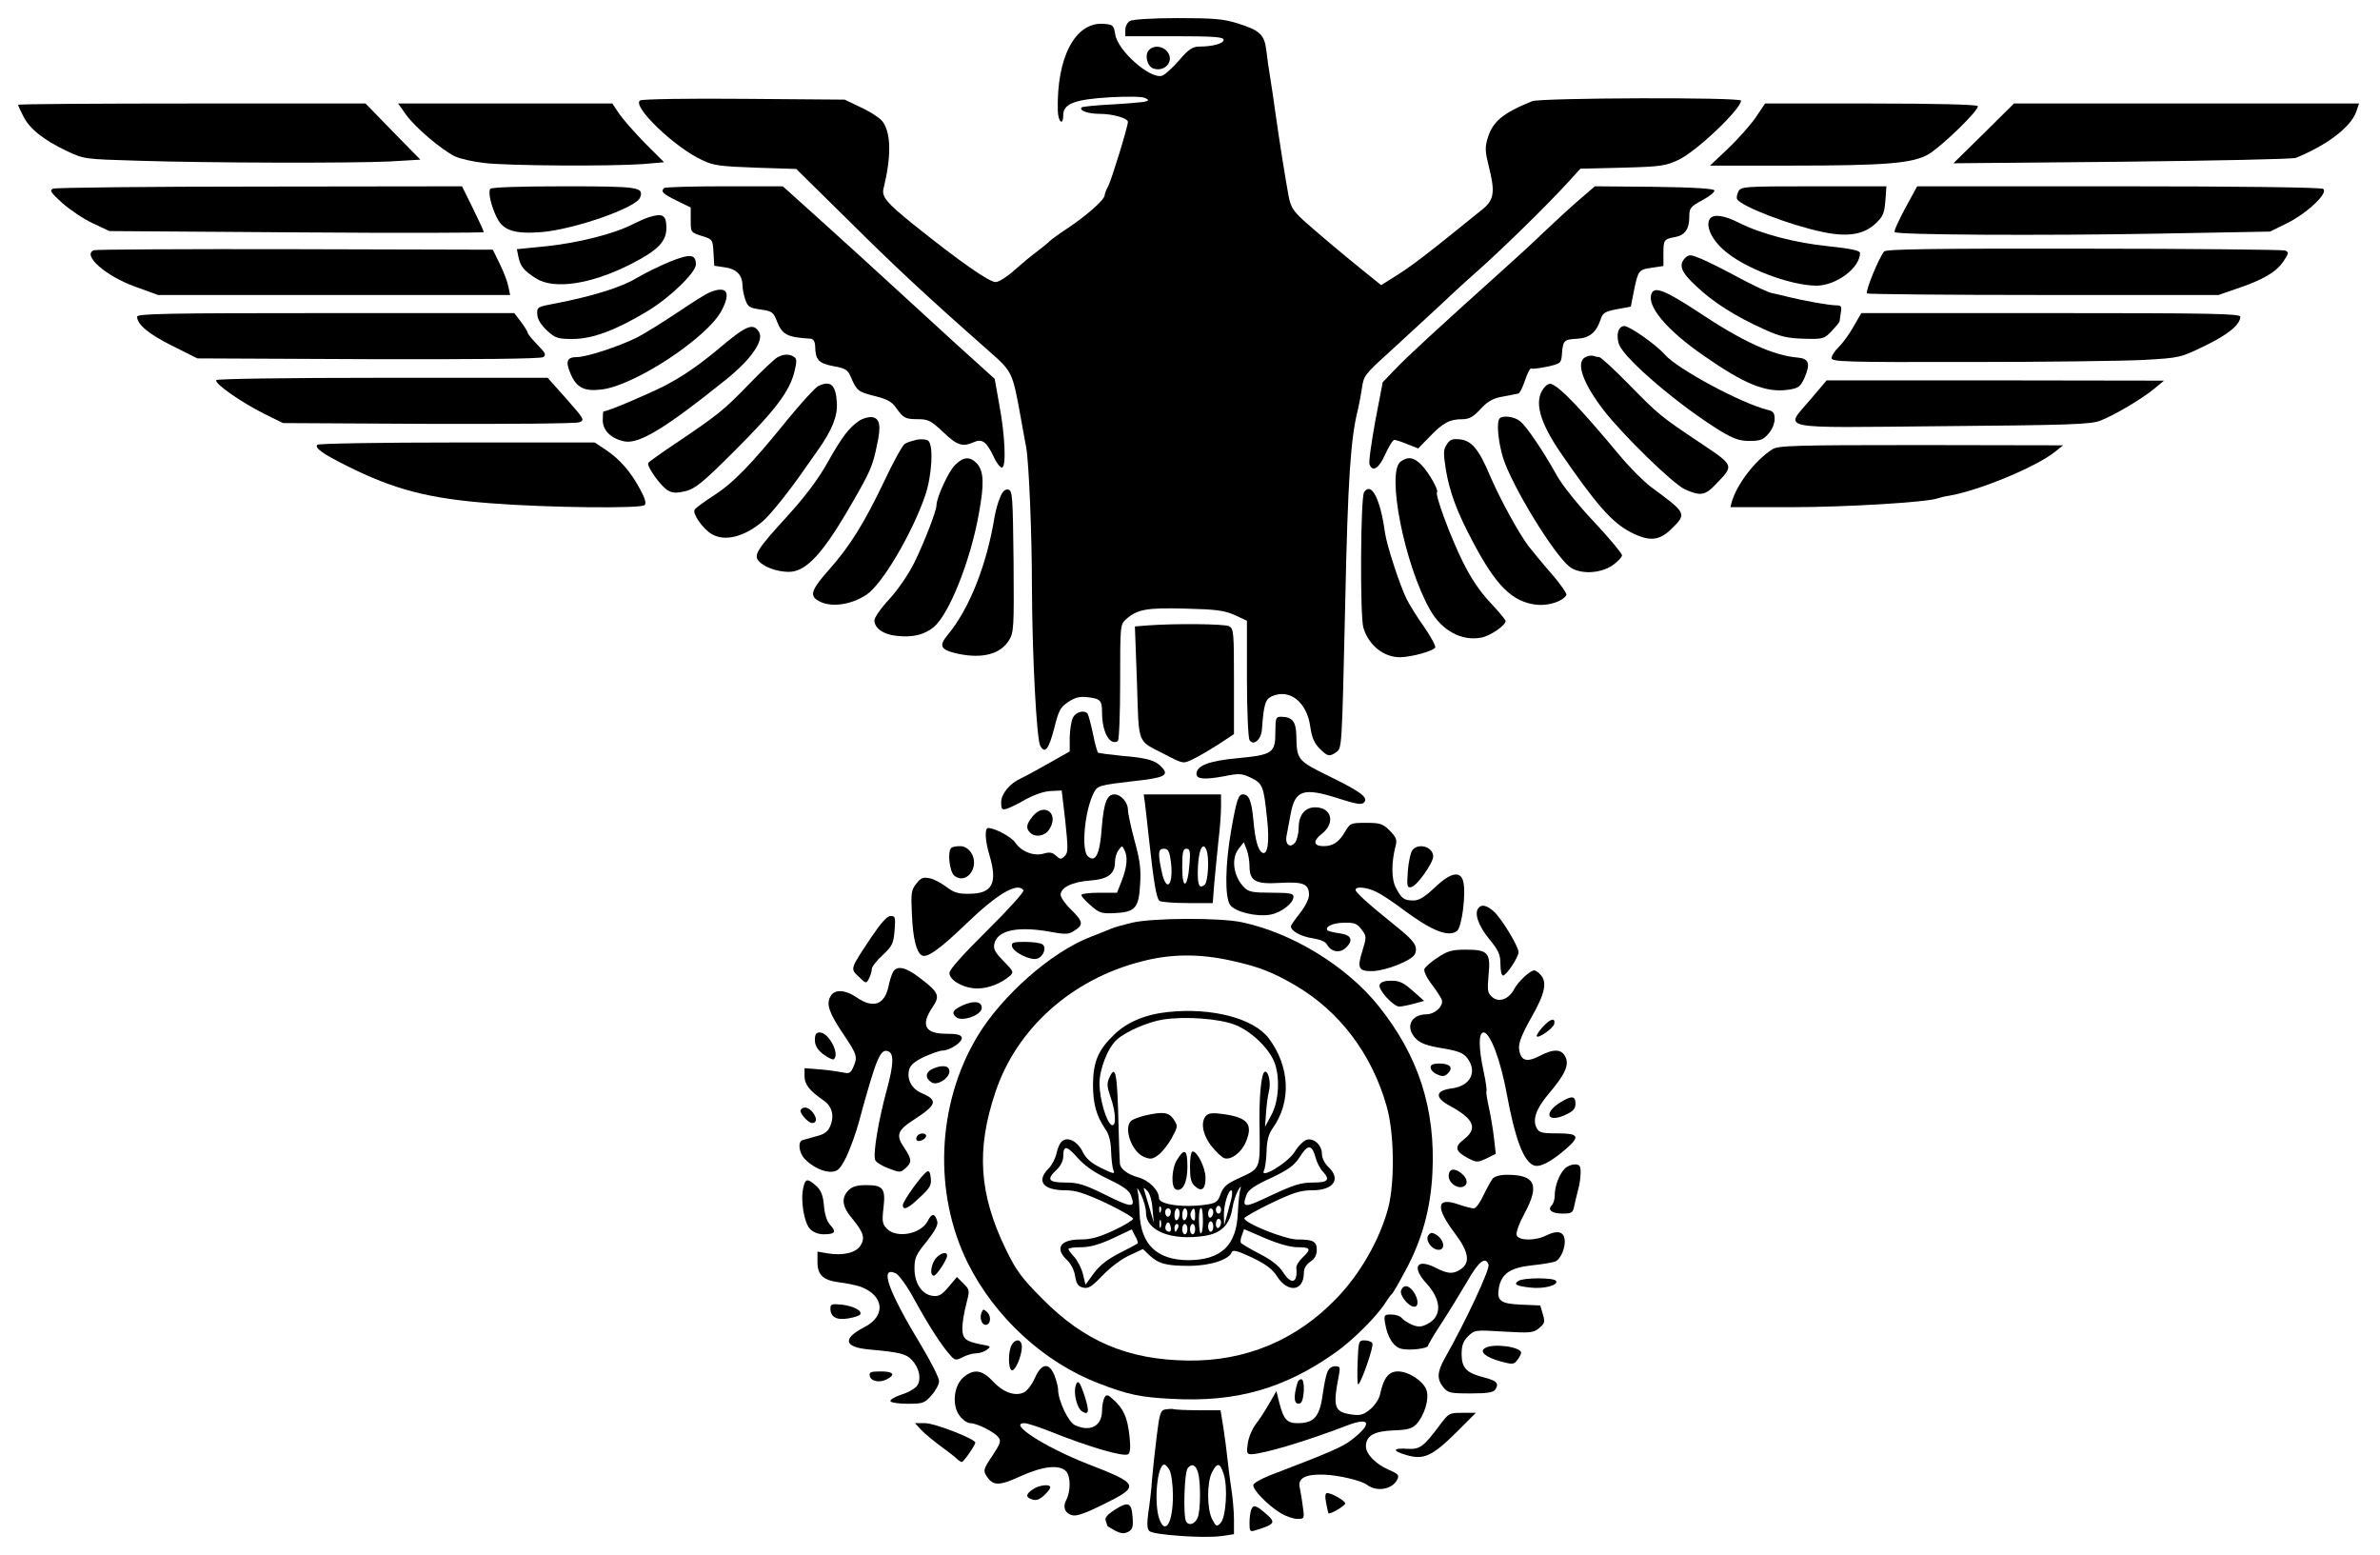 <?xml version="1.0" standalone="no"?>
<!DOCTYPE svg PUBLIC "-//W3C//DTD SVG 20010904//EN"
 "http://www.w3.org/TR/2001/REC-SVG-20010904/DTD/svg10.dtd">
<svg version="1.0" xmlns="http://www.w3.org/2000/svg"
 width="920pt" height="601pt" viewBox="0 0 920 601"
 preserveAspectRatio="xMidYMid meet">

<g transform="translate(0,601) scale(0.1,-0.1)"
fill="#000000" stroke="none">
<path d="M4368 5929 c-10 -5 -18 -21 -18 -34 l0 -25 190 0 c155 0 190 -3 190
-14 0 -14 -42 -26 -94 -26 -26 0 -41 -10 -79 -54 -25 -29 -55 -56 -66 -59 -47
-12 -170 97 -180 160 -6 36 -8 38 -46 41 -109 7 -181 -130 -176 -335 1 -45 21
-61 21 -18 0 44 44 61 180 69 73 4 126 3 137 -3 16 -8 15 -10 -7 -15 -14 -2
-72 -7 -129 -10 -57 -3 -106 -8 -110 -11 -11 -12 25 -25 70 -25 51 0 109 -17
109 -31 0 -18 -63 -223 -76 -248 -8 -14 -14 -31 -14 -36 0 -16 -67 -76 -140
-125 -36 -23 -69 -48 -75 -54 -5 -6 -28 -24 -49 -40 -22 -16 -61 -49 -88 -73
-27 -24 -58 -43 -69 -43 -26 0 -136 77 -320 224 -101 82 -121 105 -114 136 30
121 30 211 -1 257 -8 14 -46 39 -82 56 l-67 32 -387 3 c-214 2 -395 -1 -403
-6 -36 -19 132 -182 240 -231 43 -21 70 -24 207 -29 l156 -5 199 -196 c179
-178 302 -293 546 -508 91 -80 91 -81 123 -258 9 -49 18 -101 21 -115 10 -57
22 -330 22 -540 1 -266 18 -585 32 -612 18 -33 33 -14 54 67 17 69 24 82 54
102 26 17 44 22 72 19 53 -6 59 -12 59 -60 0 -75 30 -129 61 -110 5 3 9 105 9
228 0 218 0 223 23 243 43 38 78 45 228 41 122 -3 151 -7 192 -25 l47 -22 0
-223 c0 -124 5 -230 10 -238 15 -24 45 1 48 41 7 97 13 116 38 128 69 31 136
-22 149 -118 6 -41 15 -62 35 -83 32 -32 39 -33 65 -15 22 17 22 1 35 577 10
477 21 637 49 747 5 21 12 59 16 85 6 45 12 53 103 135 53 49 133 122 177 163
44 42 120 112 169 155 102 91 267 253 343 336 l52 57 163 4 c150 4 167 7 218
31 69 33 240 196 240 228 0 14 -773 11 -807 -2 -114 -46 -154 -79 -173 -145
-10 -33 -9 -51 4 -103 26 -102 22 -132 -21 -168 -221 -179 -280 -225 -356
-271 l-38 -24 -72 58 c-90 73 -166 137 -228 192 -40 37 -50 52 -58 95 -12 64
-36 215 -51 322 -6 44 -15 105 -20 135 -5 30 -12 78 -15 105 -7 61 -25 78
-112 105 -54 17 -93 20 -232 20 -94 0 -174 -5 -183 -11z"/>
<path d="M4440 5815 c-16 -20 -5 -62 19 -70 44 -14 80 28 55 63 -17 25 -56 29
-74 7z"/>
<path d="M70 5605 c0 -3 9 -23 20 -44 24 -49 79 -92 167 -134 68 -32 68 -32
273 -38 276 -9 829 -10 976 -3 l119 7 -106 108 -106 109 -671 0 c-370 0 -672
-2 -672 -5z"/>
<path d="M1570 5566 c35 -48 134 -133 188 -160 18 -9 70 -21 115 -26 93 -11
490 -13 613 -4 l81 7 -74 74 c-40 41 -85 92 -100 114 l-26 39 -414 0 -414 0
31 -44z"/>
<path d="M6786 5555 c-21 -30 -69 -84 -107 -120 l-69 -65 312 0 c373 0 472 9
533 44 53 32 198 173 190 186 -4 6 -165 10 -414 10 l-408 0 -37 -55z"/>
<path d="M7668 5494 l-117 -115 652 6 c359 4 661 10 672 15 122 50 212 119
233 178 l11 32 -667 0 -667 0 -117 -116z"/>
<path d="M206 5281 c-16 -6 -11 -14 35 -56 30 -26 83 -62 118 -78 l64 -30 723
-5 c398 -3 724 -2 724 1 0 4 -19 45 -42 92 l-42 85 -781 -1 c-429 0 -788 -4
-799 -8z"/>
<path d="M1895 5280 c-9 -14 4 -68 26 -112 25 -49 68 -63 172 -55 125 10 366
94 381 133 16 41 -3 44 -295 44 -179 0 -280 -4 -284 -10z"/>
<path d="M2567 5283 c-14 -13 -5 -22 48 -48 l55 -27 0 -48 c0 -48 0 -48 43
-62 42 -13 42 -14 45 -64 l3 -51 40 -6 c45 -6 68 -29 69 -68 0 -14 5 -40 11
-57 10 -28 16 -32 58 -38 43 -6 50 -10 62 -40 22 -58 39 -67 132 -73 11 -1 17
-10 18 -28 1 -54 13 -67 70 -78 46 -8 56 -14 67 -40 24 -56 29 -59 91 -75 49
-12 68 -22 84 -45 29 -41 36 -45 86 -45 39 0 50 -6 97 -50 54 -52 75 -58 118
-39 32 15 50 2 78 -58 11 -24 26 -42 32 -40 16 6 11 124 -11 242 l-18 101
-143 129 c-79 72 -196 179 -260 238 -64 59 -184 168 -266 242 l-150 135 -226
0 c-125 0 -230 -3 -233 -7z"/>
<path d="M6100 5234 c-36 -31 -94 -85 -130 -119 -36 -35 -102 -96 -147 -136
-275 -247 -384 -348 -428 -394 l-50 -52 -29 -151 c-15 -84 -26 -159 -22 -167
12 -31 37 -15 61 40 14 30 29 55 35 55 5 0 28 -7 51 -17 l41 -16 46 47 c50 52
76 66 126 66 25 0 41 9 69 39 26 29 48 41 79 47 24 4 46 9 51 10 4 1 11 2 16
3 5 0 17 24 26 51 9 28 20 48 24 46 4 -3 32 1 62 7 53 12 54 13 57 52 4 50 8
53 60 56 47 3 73 25 89 74 8 25 16 31 63 40 l54 10 11 56 c17 84 19 87 69 94
l46 7 0 49 c0 52 2 55 46 63 37 7 54 31 54 77 0 35 4 40 50 65 28 15 49 32 47
38 -2 7 -80 12 -233 14 l-229 2 -65 -56z"/>
<path d="M6720 5270 c-6 -11 -8 -25 -5 -30 17 -28 204 -100 328 -126 98 -21
159 -11 205 30 30 28 36 40 40 89 l4 57 -280 0 c-272 0 -282 -1 -292 -20z"/>
<path d="M7364 5204 c-25 -47 -44 -88 -40 -91 11 -11 568 -14 1011 -6 l440 8
65 32 c79 39 163 119 140 133 -9 6 -321 10 -792 10 l-777 0 -47 -86z"/>
<path d="M2510 5171 c-14 -4 -43 -17 -65 -28 -72 -37 -208 -71 -328 -84 l-119
-12 6 -30 c8 -37 21 -53 68 -83 70 -44 212 -23 366 55 106 54 139 88 138 143
-1 47 -15 55 -66 39z"/>
<path d="M6611 5166 c-20 -24 3 -79 51 -121 75 -69 255 -138 359 -139 77 0
169 69 169 126 0 10 -34 17 -127 27 -125 13 -256 47 -343 91 -55 28 -95 33
-109 16z"/>
<path d="M363 5043 c-47 -18 45 -100 160 -141 l88 -32 680 0 681 0 -7 33 c-3
17 -18 57 -33 87 l-27 55 -765 2 c-421 1 -771 -1 -777 -4z"/>
<path d="M7283 5038 c-22 -28 -73 -154 -66 -162 3 -3 310 -6 682 -6 l677 0 69
24 c102 34 153 64 181 105 22 33 23 36 7 43 -10 3 -361 7 -779 7 -598 1 -764
-2 -771 -11z"/>
<path d="M2590 4999 c-41 -17 -100 -46 -130 -64 -57 -35 -174 -71 -310 -97
-74 -14 -75 -14 -73 -44 1 -19 15 -40 37 -61 33 -30 41 -33 100 -33 76 0 167
34 288 107 87 52 188 150 188 181 0 40 -22 42 -100 11z"/>
<path d="M6515 5014 c-28 -28 -17 -56 43 -111 64 -61 151 -116 262 -166 62
-28 89 -34 152 -36 75 -2 79 -1 108 29 16 17 30 34 31 38 0 4 3 19 5 35 4 23
1 27 -18 27 -26 0 -127 18 -183 32 -22 6 -51 12 -64 15 -14 2 -70 28 -126 58
-55 30 -121 63 -147 74 -43 18 -49 18 -63 5z"/>
<path d="M2743 4880 c-13 -5 -69 -40 -125 -78 -57 -38 -126 -81 -155 -96 -71
-35 -195 -76 -233 -76 -38 0 -45 -16 -25 -63 23 -55 53 -71 122 -62 129 16
410 202 463 306 37 71 19 96 -47 69z"/>
<path d="M6384 4875 c-19 -48 58 -140 201 -239 159 -111 242 -145 329 -132 38
6 45 11 61 45 24 55 18 75 -25 79 -96 8 -214 62 -385 176 -128 84 -170 101
-181 71z"/>
<path d="M530 4786 c0 -30 46 -68 137 -113 l96 -48 661 -3 c413 -1 667 1 676
8 12 8 9 16 -23 48 -20 21 -37 41 -37 46 0 4 -12 23 -26 42 l-26 34 -729 0
c-609 0 -729 -2 -729 -14z"/>
<path d="M7165 4748 c-16 -29 -42 -64 -57 -79 -16 -15 -28 -34 -28 -43 0 -14
51 -16 533 -15 292 0 596 4 674 8 141 8 142 9 237 55 89 43 136 82 136 112 0
12 -120 14 -732 14 l-733 0 -30 -52z"/>
<path d="M2774 4659 c-77 -64 -139 -106 -209 -142 -79 -39 -217 -97 -232 -97
-2 0 -3 -15 -3 -34 0 -40 33 -72 85 -82 57 -10 159 52 395 242 95 77 144 149
124 181 -23 37 -49 26 -160 -68z"/>
<path d="M6255 4727 c-4 -12 -2 -35 4 -49 22 -57 235 -238 394 -335 49 -29 71
-37 110 -37 42 0 54 5 73 28 14 15 24 40 24 56 0 24 -5 31 -27 36 -102 25
-349 158 -398 214 -33 38 -136 110 -156 110 -11 0 -21 -9 -24 -23z"/>
<path d="M3005 4629 c-11 -6 -62 -54 -112 -106 -95 -98 -117 -116 -285 -229
-54 -36 -100 -69 -102 -73 -8 -12 51 -94 77 -107 18 -10 34 -10 68 -2 37 10
66 33 190 157 157 157 211 228 230 305 10 40 9 50 -2 57 -18 12 -40 11 -64 -2z"/>
<path d="M6127 4629 c-36 -21 -8 -100 71 -203 73 -95 269 -286 315 -307 60
-27 78 -24 119 19 72 75 74 71 -62 162 -152 102 -154 103 -276 227 -56 57
-106 103 -112 103 -6 0 -16 2 -24 5 -7 2 -21 0 -31 -6z"/>
<path d="M836 4541 c-8 -13 94 -84 183 -129 l75 -37 561 -3 c309 -1 572 1 584
6 22 8 20 12 -49 90 l-73 82 -638 0 c-375 0 -640 -4 -643 -9z"/>
<path d="M7000 4468 c-102 -121 -150 -111 508 -105 489 4 573 7 610 21 53 20
165 86 212 126 l35 29 -652 1 -652 0 -61 -72z"/>
<path d="M3163 4518 c-12 -6 -66 -65 -120 -131 -139 -172 -208 -243 -284 -292
-37 -24 -70 -48 -74 -55 -9 -15 32 -74 66 -94 51 -30 126 -11 197 49 29 24
108 123 164 205 10 14 31 44 48 68 57 80 78 134 75 185 -4 70 -24 88 -72 65z"/>
<path d="M5966 4508 c-36 -50 -15 -127 64 -244 138 -201 201 -274 274 -311 72
-37 110 -33 157 13 60 59 60 60 -79 162 -29 22 -84 77 -122 123 -151 181 -227
261 -263 275 -9 3 -21 -4 -31 -18z"/>
<path d="M3320 4383 c-40 -28 -65 -61 -122 -162 -35 -63 -86 -130 -153 -204
-117 -128 -132 -151 -113 -174 19 -24 72 -43 117 -43 68 0 133 71 247 270 68
117 78 141 94 220 17 76 11 104 -20 108 -14 1 -36 -5 -50 -15z"/>
<path d="M5797 4393 c-13 -13 -6 -89 13 -152 34 -108 195 -372 257 -421 38
-30 117 -28 166 5 20 14 37 32 37 39 0 7 -48 65 -107 128 -61 64 -123 142
-143 177 -52 94 -119 194 -144 213 -21 18 -67 24 -79 11z"/>
<path d="M3545 4311 c-16 -4 -38 -10 -47 -16 -9 -5 -46 -72 -81 -147 -76 -159
-132 -249 -210 -337 -66 -74 -77 -99 -51 -118 45 -33 129 -24 194 19 61 41
176 237 226 382 27 78 33 197 12 213 -7 5 -26 7 -43 4z"/>
<path d="M5593 4293 c-14 -20 -14 -34 -4 -98 15 -88 43 -164 106 -282 89 -168
151 -229 244 -240 46 -5 100 12 116 37 3 5 -22 42 -57 82 -35 40 -75 89 -90
108 -37 49 -111 184 -148 271 -43 102 -71 136 -116 141 -29 3 -39 0 -51 -19z"/>
<path d="M1226 4291 c-9 -13 22 -35 112 -80 185 -93 319 -128 560 -146 217
-17 580 -21 594 -7 7 7 1 27 -17 60 -37 69 -78 116 -131 152 l-45 30 -534 0
c-294 0 -536 -4 -539 -9z"/>
<path d="M6850 4273 c-66 -43 -134 -132 -155 -200 l-6 -23 238 0 c209 0 521
19 563 34 8 3 28 8 43 10 118 20 341 113 412 171 l30 24 -550 1 c-496 0 -553
-2 -575 -17z"/>
<path d="M3691 4212 c-25 -25 -71 -125 -71 -155 0 -21 -46 -140 -85 -220 -22
-45 -62 -103 -96 -141 -33 -35 -59 -73 -59 -83 0 -30 34 -55 84 -60 63 -8 110
4 146 34 59 50 142 257 174 439 21 114 19 162 -7 192 -27 29 -53 28 -86 -6z"/>
<path d="M5414 4226 c-55 -41 14 -395 113 -571 45 -81 122 -124 199 -109 34 6
94 47 94 64 0 5 -27 37 -60 72 -40 43 -74 93 -106 158 -47 95 -108 259 -99
268 7 7 -31 75 -60 105 -29 30 -52 34 -81 13z"/>
<path d="M3866 4088 c-8 -18 -17 -51 -21 -73 -30 -186 -97 -357 -182 -459 -36
-43 -27 -58 42 -73 93 -19 162 -1 195 52 19 31 20 47 18 306 -3 253 -4 274
-21 277 -12 2 -22 -7 -31 -30z"/>
<path d="M5273 4108 c-14 -22 -16 -477 -3 -523 20 -68 78 -115 142 -115 47 1
131 25 136 38 2 7 -17 41 -42 78 -26 36 -56 84 -67 106 -26 50 -78 209 -85
258 -18 132 -53 200 -81 158z"/>
<path d="M4436 3593 l-49 -4 8 -217 c8 -245 -2 -221 109 -278 69 -36 70 -36
105 -19 20 9 64 35 99 57 l62 41 0 203 c0 191 -1 204 -19 214 -19 9 -205 11
-315 3z"/>
<path d="M4148 3238 c-7 -13 -12 -48 -13 -78 l0 -54 -85 -48 c-47 -27 -94 -52
-105 -57 -41 -18 -75 -59 -75 -91 0 -28 3 -31 23 -25 12 4 46 20 74 37 32 17
69 30 95 31 l42 2 14 -119 c11 -105 11 -121 -2 -134 -14 -14 -17 -14 -34 1
-14 13 -25 15 -48 8 -38 -11 -86 8 -109 42 -14 22 -79 57 -105 57 -15 0 -12
-50 5 -106 32 -107 11 -148 -78 -148 -42 -1 -59 4 -88 26 -20 15 -49 31 -66
34 -25 5 -34 1 -51 -21 -20 -25 -21 -37 -17 -119 4 -93 17 -145 38 -158 20
-12 70 24 172 122 120 116 200 163 221 129 3 -6 -56 -72 -140 -155 -93 -92
-146 -151 -146 -164 0 -29 56 -60 108 -60 43 0 91 19 125 48 17 15 15 18 -24
58 -34 35 -40 47 -35 68 13 52 92 68 222 44 55 -10 66 -9 88 6 35 22 33 35
-14 81 -22 21 -40 47 -40 57 0 28 45 50 113 55 69 5 97 25 97 72 0 15 6 36 14
46 13 18 14 18 23 -1 13 -26 10 -64 -11 -118 l-18 -46 -69 0 c-38 0 -69 -4
-69 -9 0 -5 16 -23 36 -40 32 -29 42 -32 91 -30 81 4 95 19 100 110 4 59 0 93
-21 169 -14 52 -26 107 -26 121 0 28 -27 59 -52 59 -29 0 -41 -31 -49 -127 -7
-104 -24 -138 -53 -113 -28 22 -13 181 23 248 14 26 22 28 151 43 120 13 139
22 113 52 -26 29 -58 38 -156 46 -48 5 -90 10 -93 13 -3 4 -12 36 -19 72 -8
37 -17 71 -20 76 -11 18 -44 10 -57 -12z"/>
<path d="M4930 3182 c0 -82 -10 -89 -145 -102 -111 -10 -160 -29 -160 -61 0
-20 31 -23 106 -9 60 12 70 11 105 -6 45 -22 49 -32 62 -159 10 -90 2 -142
-19 -130 -17 11 -27 49 -34 126 -7 74 -17 99 -40 99 -18 0 -25 -20 -46 -140
-23 -131 -25 -257 -4 -287 19 -27 101 -47 154 -38 43 7 91 44 91 70 0 12 -15
15 -85 15 -72 0 -88 3 -105 20 -43 43 -52 113 -21 151 l19 24 11 -28 c6 -16
11 -44 11 -63 0 -59 23 -72 118 -66 91 5 112 -4 112 -47 0 -15 -15 -45 -35
-70 -19 -24 -35 -47 -35 -51 0 -18 41 -40 84 -46 30 -5 50 -13 56 -25 15 -27
48 -34 71 -13 32 29 24 51 -22 57 -22 3 -43 8 -47 11 -13 14 21 30 64 30 39 1
50 -3 67 -26 20 -27 20 -29 3 -84 -21 -66 -14 -78 40 -77 54 2 154 42 164 67
11 30 -2 49 -73 106 -107 86 -157 131 -157 141 0 15 44 10 81 -8 19 -9 66 -40
104 -69 109 -81 174 -107 207 -82 19 14 36 147 24 192 -11 42 -49 34 -110 -24
-39 -37 -61 -50 -82 -50 -37 0 -47 8 -68 49 -18 33 -18 98 -1 163 6 22 2 33
-23 58 -27 27 -37 30 -92 30 -59 0 -61 -1 -81 -35 -24 -40 -46 -55 -83 -55
-39 0 -42 20 -7 47 54 42 39 103 -25 103 -40 0 -64 -30 -64 -80 0 -20 -6 -44
-13 -55 -19 -25 -40 -10 -34 24 3 14 10 52 16 85 17 94 50 104 189 59 62 -20
85 -24 94 -15 19 19 -9 41 -132 101 -126 62 -127 64 -129 158 -1 55 -16 73
-60 73 -19 0 -21 -6 -21 -58z"/>
<path d="M4425 2913 c2 -16 9 -75 15 -133 20 -182 30 -244 43 -252 7 -4 55 -8
109 -8 l96 0 6 78 c4 42 11 116 16 163 6 47 10 106 10 132 l0 47 -150 0 -149
0 4 -27z m239 -189 c11 -30 6 -121 -7 -133 -20 -16 -27 -4 -27 44 0 82 18 130
34 89z m-139 -37 c14 -93 -15 -134 -34 -47 -16 73 -14 90 8 90 16 0 21 -9 26
-43z m73 -17 c-7 -93 -28 -102 -28 -12 0 60 3 72 16 72 14 0 16 -10 12 -60z"/>
<path d="M3991 2854 c-24 -30 -26 -45 -9 -62 19 -19 55 -14 72 10 44 62 -17
111 -63 52z"/>
<path d="M3677 2733 c-15 -14 -7 -90 11 -106 24 -22 58 -11 72 23 17 41 -10
90 -49 90 -15 0 -31 -3 -34 -7z"/>
<path d="M5460 2725 c-7 -8 -15 -45 -18 -81 -4 -61 -3 -66 14 -62 21 4 84 93
84 118 0 37 -56 54 -80 25z"/>
<path d="M5717 2503 c-20 -19 -4 -68 38 -120 38 -46 45 -62 45 -99 0 -24 4
-44 10 -44 13 0 60 71 60 90 0 23 -66 131 -96 158 -25 22 -45 28 -57 15z"/>
<path d="M3368 2388 c-83 -125 -82 -121 -48 -153 28 -27 28 -27 39 -7 6 12 11
28 11 37 0 9 19 33 42 54 37 35 42 44 46 95 4 51 3 56 -15 56 -14 0 -37 -26
-75 -82z"/>
<path d="M4375 2444 c-33 -8 -69 -18 -80 -23 -11 -5 -47 -19 -80 -32 -151 -58
-343 -227 -438 -386 -156 -261 -170 -606 -35 -876 104 -208 295 -383 505 -463
113 -44 163 -54 283 -60 249 -14 437 40 635 181 65 46 159 140 190 190 11 17
22 32 26 35 4 3 27 43 52 90 64 118 97 239 104 375 13 248 -53 454 -208 647
-123 154 -334 283 -529 324 -85 18 -344 17 -425 -2z m382 -146 c106 -23 161
-44 250 -96 171 -100 296 -265 353 -467 30 -103 32 -295 6 -394 -33 -123 -109
-255 -200 -349 -155 -161 -351 -243 -574 -240 -232 3 -400 74 -562 238 -81 81
-102 110 -141 190 -105 216 -116 387 -41 610 82 245 294 435 563 504 113 30
224 31 346 4z"/>
<path d="M4515 2099 c-87 -9 -158 -39 -208 -87 -62 -60 -81 -105 -82 -192 0
-77 13 -122 48 -174 14 -19 21 -47 22 -85 1 -31 5 -64 9 -74 7 -15 0 -14 -47
9 -39 19 -59 37 -71 61 -19 41 -58 62 -80 43 -9 -6 -18 -28 -22 -47 -4 -19
-17 -45 -30 -58 -50 -50 -22 -85 65 -85 40 0 73 -11 156 -49 58 -28 105 -55
105 -61 0 -5 -34 -26 -75 -45 -56 -26 -87 -35 -128 -35 -79 0 -101 -34 -52
-80 15 -14 28 -40 31 -62 5 -30 12 -40 31 -44 20 -5 33 3 76 48 30 31 74 64
104 77 l51 24 24 -23 c36 -34 66 -42 154 -42 82 0 156 24 166 54 4 9 25 3 78
-22 54 -26 79 -45 96 -72 42 -66 104 -59 104 13 0 17 9 32 25 43 17 11 25 26
25 45 0 34 -14 41 -76 41 -46 0 -204 63 -204 82 0 4 47 31 103 58 86 41 114
50 159 50 83 0 113 43 63 90 -15 14 -25 35 -25 50 0 35 -32 64 -60 55 -11 -4
-32 -24 -45 -46 -27 -43 -137 -109 -119 -72 5 10 9 44 10 75 1 40 8 66 23 87
74 103 67 240 -15 349 -59 77 -221 119 -389 101z m258 -49 c60 -23 128 -86
152 -142 24 -58 19 -154 -11 -208 l-24 -45 4 55 c2 30 7 67 11 82 9 33 -2 81
-16 76 -14 -5 -23 -101 -20 -228 2 -145 2 -146 -73 -180 -53 -24 -66 -34 -77
-63 -10 -29 -18 -36 -48 -41 -90 -15 -191 -2 -191 24 0 30 -39 69 -80 80 -40
11 -69 32 -71 53 -1 7 -3 68 -5 137 -5 214 -11 249 -36 195 -10 -22 -9 -35 5
-75 20 -56 23 -114 5 -108 -20 7 -47 98 -48 159 0 58 32 140 68 172 35 31 120
68 178 77 84 13 214 4 277 -20z m-490 -596 c56 -27 81 -44 88 -62 20 -51 6
-51 -95 -1 -85 42 -108 49 -158 49 -66 0 -74 12 -33 50 15 14 25 35 25 50 0
45 13 44 55 -4 28 -31 64 -57 118 -82z m802 84 c5 -20 18 -45 28 -55 30 -33
21 -43 -38 -43 -46 0 -74 -9 -160 -49 -107 -51 -116 -51 -96 3 7 18 33 36 95
64 69 33 89 48 111 82 30 48 46 48 60 -2z m-655 -215 c0 -70 99 -109 227 -89
64 10 97 43 107 108 4 24 14 54 22 68 10 17 13 18 9 5 -4 -11 -8 -52 -10 -92
-5 -126 -64 -182 -190 -183 -123 0 -186 61 -190 183 -1 34 -4 73 -8 87 -4 14
2 7 13 -15 11 -22 20 -54 20 -72z m25 16 l5 -54 -13 45 c-7 25 -17 56 -21 70
-7 23 -7 24 8 9 10 -9 19 -38 21 -70z m305 39 c-5 -18 -13 -49 -18 -68 l-10
-35 -1 36 c-1 40 16 99 29 99 4 0 4 -15 0 -32z m-273 -50 c-3 -8 -6 -5 -6 6
-1 11 2 17 5 13 3 -3 4 -12 1 -19z m233 7 c0 -8 -4 -15 -10 -15 -5 0 -10 7
-10 15 0 8 5 15 10 15 6 0 10 -7 10 -15z m-194 -10 c-3 -22 -19 -23 -22 -2 -1
9 4 17 11 17 7 0 12 -7 11 -15z m34 -4 c0 -11 -4 -23 -10 -26 -6 -4 -10 5 -10
19 0 14 5 26 10 26 6 0 10 -9 10 -19z m30 0 c0 -11 -4 -23 -10 -26 -6 -4 -10
5 -10 19 0 14 5 26 10 26 6 0 10 -9 10 -19z m30 -8 c0 -20 -3 -24 -11 -16 -7
7 -9 19 -6 27 10 24 17 19 17 -11z m30 -24 c0 -27 -4 -48 -9 -45 -7 5 -9 81
-2 94 6 13 11 -7 11 -49z m40 37 c0 -8 -4 -18 -10 -21 -5 -3 -10 3 -10 14 0
12 5 21 10 21 6 0 10 -6 10 -14z m-203 -58 c-3 -7 -5 -2 -5 12 0 14 2 19 5 13
2 -7 2 -19 0 -25z m233 18 c0 -8 -4 -18 -10 -21 -5 -3 -10 3 -10 14 0 12 5 21
10 21 6 0 10 -6 10 -14z m-194 -21 c1 -8 -1 -15 -5 -15 -14 0 -20 12 -14 26 6
17 16 11 19 -11z m164 5 c0 -11 -4 -20 -10 -20 -5 0 -10 9 -10 20 0 11 5 20
10 20 6 0 10 -9 10 -20z m-136 -5 c-4 -8 -8 -15 -10 -15 -2 0 -4 7 -4 15 0 8
4 15 10 15 5 0 7 -7 4 -15z m36 -5 c0 -11 -4 -20 -10 -20 -5 0 -10 9 -10 20 0
11 5 20 10 20 6 0 10 -9 10 -20z m30 0 c0 -11 -4 -20 -10 -20 -5 0 -10 9 -10
20 0 11 5 20 10 20 6 0 10 -9 10 -20z m-222 -55 c-2 -2 -33 -19 -71 -38 -47
-24 -77 -48 -99 -78 l-32 -44 -10 42 c-6 23 -21 52 -33 65 -13 14 -23 27 -23
31 0 4 22 7 49 7 34 0 70 10 122 34 l74 35 13 -26 c8 -13 12 -26 10 -28z m618
-15 c51 0 54 -7 19 -40 -14 -13 -25 -31 -24 -40 6 -60 -20 -67 -53 -14 -16 24
-45 46 -90 69 -36 19 -69 38 -71 42 -3 5 -1 18 4 30 l8 23 81 -35 c52 -22 98
-35 126 -35z"/>
<path d="M4426 1699 c-22 -5 -45 -14 -53 -20 -31 -27 1 -120 49 -140 25 -10
33 -9 55 7 15 11 38 40 52 65 24 45 25 47 8 73 -19 28 -41 31 -111 15z"/>
<path d="M4663 1699 c-23 -23 -15 -73 19 -117 18 -23 41 -45 51 -48 26 -8 66
22 83 63 29 69 7 95 -91 108 -35 5 -54 3 -62 -6z"/>
<path d="M4550 1528 c-22 -35 -24 -108 -4 -115 26 -9 44 28 44 88 0 67 -11 74
-40 27z"/>
<path d="M4600 1502 c0 -46 4 -63 19 -76 26 -24 41 -12 41 32 0 38 -31 102
-50 102 -6 0 -10 -26 -10 -58z"/>
<path d="M3912 2353 c4 -23 72 -56 97 -48 25 8 38 44 20 56 -8 5 -38 9 -67 9
-46 0 -53 -3 -50 -17z"/>
<path d="M5558 2310 c-26 -17 -49 -37 -52 -45 -3 -8 9 -34 27 -57 18 -24 36
-51 40 -61 9 -24 -26 -57 -60 -57 -61 -1 -82 -52 -39 -95 17 -17 44 -27 101
-36 60 -10 81 -18 96 -37 41 -53 14 -108 -57 -118 -67 -8 -70 -36 -7 -69 91
-50 106 -86 52 -128 -38 -29 -34 -46 14 -72 35 -18 38 -18 73 -2 l36 18 -7 62
c-4 34 -13 88 -20 119 -7 31 -11 59 -9 61 2 2 -2 36 -11 76 -20 94 -20 151 0
151 25 0 66 -107 90 -240 31 -168 63 -255 102 -273 24 -11 68 12 130 66 52 46
44 57 -37 57 -60 0 -71 3 -80 21 -17 31 -2 74 44 129 65 76 82 113 68 144 -15
33 -46 34 -103 4 -49 -25 -72 -17 -77 30 -2 22 11 55 47 119 54 94 63 139 35
167 -8 9 -19 16 -23 16 -16 0 -62 -43 -77 -71 -21 -41 -60 -55 -86 -32 -18 16
-19 26 -14 84 9 87 -2 99 -88 99 -53 0 -70 -5 -108 -30z"/>
<path d="M3452 2253 c-6 -10 -13 -34 -17 -53 -15 -73 -59 -89 -123 -45 -45 31
-87 33 -102 4 -17 -30 -5 -64 51 -147 53 -79 55 -87 37 -127 -10 -22 -16 -25
-37 -20 -15 3 -54 9 -88 12 l-63 5 0 -31 c0 -32 19 -56 74 -94 32 -22 42 -58
26 -97 -9 -23 -22 -33 -54 -41 -22 -6 -47 -13 -53 -15 -20 -5 -15 -48 7 -72
30 -32 77 -54 108 -50 22 2 32 14 54 58 14 30 36 89 47 130 69 254 84 289 115
277 22 -9 20 -51 -4 -141 -34 -123 -56 -255 -47 -279 3 -8 26 -23 51 -32 44
-17 47 -17 66 0 26 23 25 35 -5 80 -33 48 -26 67 38 108 88 57 94 75 31 102
-39 16 -59 52 -50 90 5 19 21 33 59 51 29 13 60 24 70 24 29 0 78 33 75 50 -3
11 -18 15 -61 15 -82 0 -99 34 -52 103 30 44 24 57 -51 114 -53 41 -88 48
-102 21z"/>
<path d="M5333 2204 c-7 -18 53 -84 76 -84 9 0 34 5 56 11 l40 11 -44 39 c-35
31 -51 39 -83 39 -26 0 -41 -5 -45 -16z"/>
<path d="M3724 2126 c-40 -18 -48 -30 -28 -47 23 -19 99 8 99 36 0 25 -29 29
-71 11z"/>
<path d="M5965 2043 c-14 -15 -25 -32 -25 -36 0 -16 65 29 68 46 5 25 -14 21
-43 -10z"/>
<path d="M3150 1991 c0 -21 9 -37 32 -55 18 -13 36 -22 40 -20 27 17 -18 104
-53 104 -14 0 -19 -7 -19 -29z"/>
<path d="M5530 1885 c0 -9 11 -21 25 -27 21 -9 29 -9 42 4 22 22 8 38 -33 38
-24 0 -34 -5 -34 -15z"/>
<path d="M3602 1878 c-25 -13 -26 -35 -1 -51 22 -14 69 16 69 43 0 23 -30 26
-68 8z"/>
<path d="M6032 1750 c-65 -40 -53 -80 16 -50 33 15 42 24 42 45 0 30 -14 32
-58 5z"/>
<path d="M3095 1720 c-6 -10 29 -50 44 -50 18 0 20 17 5 38 -16 23 -39 29 -49
12z"/>
<path d="M3545 1619 c-4 -6 -4 -13 -1 -16 8 -8 36 5 36 17 0 13 -27 13 -35 -1z"/>
<path d="M6047 1492 c-21 -23 -37 -67 -37 -101 0 -15 -5 -32 -11 -38 -19 -19
0 -33 41 -33 35 0 40 3 45 28 3 15 10 43 15 63 6 20 10 50 10 68 0 26 -4 31
-23 31 -13 0 -31 -8 -40 -18z"/>
<path d="M3583 1482 c-20 -12 -93 -114 -93 -129 0 -23 20 -14 66 30 39 36 45
47 42 74 -2 23 -7 30 -15 25z"/>
<path d="M5600 1465 c0 -26 32 -50 56 -41 19 7 18 30 -4 49 -28 25 -52 22 -52
-8z"/>
<path d="M5770 1455 c-7 -9 -23 -38 -36 -65 -13 -28 -29 -50 -37 -50 -7 0 -35
7 -61 16 -84 29 -88 -12 -11 -114 52 -69 59 -111 23 -136 -30 -21 -51 -20 -99
5 -74 37 -93 2 -34 -62 58 -64 59 -126 4 -155 -25 -13 -36 -13 -60 -4 -15 7
-34 18 -40 26 -6 8 -25 14 -41 14 -27 0 -29 -2 -24 -33 9 -56 34 -94 65 -100
32 -7 101 2 101 12 0 4 23 43 52 87 28 43 72 115 98 159 46 81 72 101 84 68 7
-16 -89 -221 -169 -362 -30 -53 -31 -81 -6 -112 18 -22 27 -24 106 -24 65 0
88 4 95 15 16 24 6 34 -44 47 -67 17 -86 36 -86 90 0 33 6 50 25 69 25 24 27
25 137 18 103 -6 115 -5 137 13 22 18 24 24 15 54 l-10 34 -71 3 c-83 3 -98
15 -89 65 10 55 44 78 128 87 40 4 80 11 90 15 21 8 41 56 36 86 -4 30 -29 35
-70 15 -42 -22 -107 -21 -115 0 -4 10 9 46 32 88 57 107 39 146 -69 146 -27 0
-48 -6 -56 -15z"/>
<path d="M3105 1419 c-11 -48 3 -134 26 -158 12 -13 32 -21 53 -21 44 0 50 9
26 35 -13 14 -22 40 -25 76 -4 41 -11 59 -31 77 -33 29 -41 28 -49 -9z"/>
<path d="M3280 1410 c-29 -29 -25 -63 14 -109 44 -53 51 -76 32 -105 -18 -28
-67 -39 -125 -30 l-41 7 0 -40 c0 -51 22 -71 86 -79 27 -3 63 -11 79 -16 93
-34 101 -114 16 -157 -85 -44 -79 -77 17 -86 122 -11 145 -17 167 -41 29 -31
37 -73 21 -98 -7 -11 -34 -27 -60 -35 -27 -9 -46 -20 -44 -26 1 -5 31 -10 66
-10 59 0 66 2 93 33 16 18 29 42 29 55 0 12 -30 72 -66 132 -132 218 -166 314
-101 284 12 -6 45 -51 72 -102 54 -98 105 -178 138 -214 18 -21 22 -21 48 -8
15 8 39 15 52 15 13 0 32 6 42 14 17 12 15 14 -21 20 -62 12 -74 22 -74 64 0
20 7 62 15 92 14 54 14 55 -11 80 l-25 25 -32 -38 c-26 -31 -38 -38 -61 -35
-42 5 -71 48 -71 106 0 41 6 54 47 104 32 41 45 64 41 78 -9 32 -21 33 -37 1
-26 -50 -119 -68 -157 -30 -18 18 -20 28 -14 80 9 76 -1 89 -66 89 -36 0 -54
-5 -69 -20z"/>
<path d="M5522 1237 c-15 -18 12 -57 39 -57 27 0 22 37 -7 57 -18 11 -23 11
-32 0z"/>
<path d="M3621 1151 c-22 -22 -29 -71 -11 -71 10 0 51 62 51 77 1 16 -21 13
-40 -6z"/>
<path d="M5870 1060 c-21 -13 -9 -20 46 -26 52 -6 109 9 99 26 -8 13 -125 13
-145 0z"/>
<path d="M5416 1023 c-7 -18 29 -63 51 -63 18 0 16 31 -3 58 -18 26 -39 29
-48 5z"/>
<path d="M3210 953 c0 -33 24 -46 70 -38 22 4 42 10 45 15 9 14 -24 32 -70 38
-40 4 -45 2 -45 -15z"/>
<path d="M3794 937 c-8 -21 1 -47 16 -47 19 0 23 31 7 48 -15 14 -17 14 -23
-1z"/>
<path d="M3910 811 c-13 -25 -13 -88 0 -96 13 -8 40 54 40 90 0 30 -25 34 -40
6z"/>
<path d="M5248 745 c-2 -47 -1 -85 2 -85 10 0 62 149 55 159 -3 6 -17 11 -30
11 -23 0 -24 -3 -27 -85z"/>
<path d="M5740 800 c-23 -14 4 -36 63 -52 45 -12 50 -11 63 7 8 10 14 23 14
27 0 23 -109 38 -140 18z"/>
<path d="M4001 686 c-10 -24 -29 -49 -41 -56 -34 -18 -81 -2 -121 41 -43 46
-75 50 -115 16 -38 -33 -45 -110 -14 -149 12 -16 30 -28 41 -28 25 0 91 -33
108 -54 12 -14 8 -25 -23 -72 -35 -52 -36 -57 -22 -79 25 -38 48 -38 131 0 88
40 152 46 177 18 17 -20 17 -78 -1 -111 -14 -27 -4 -51 25 -58 16 -4 53 9 121
43 141 70 138 78 -64 156 -165 65 -308 157 -243 157 11 0 54 -14 97 -31 155
-62 286 -100 304 -89 8 6 10 26 5 71 -8 71 -22 103 -61 139 -22 21 -28 22 -35
10 -5 -8 -10 -31 -10 -51 0 -60 -45 -84 -104 -57 -26 11 -66 96 -66 139 0 11
-7 35 -14 54 -21 51 -50 47 -75 -9z"/>
<path d="M5130 705 c-5 -13 -12 -48 -16 -77 -12 -93 -33 -118 -99 -118 -40 0
-53 15 -69 76 l-12 48 -29 -50 c-15 -27 -39 -63 -53 -81 -13 -18 -26 -50 -29
-73 -5 -34 -3 -40 13 -40 47 1 210 49 371 111 91 35 99 7 17 -56 -35 -27 -81
-47 -316 -137 -32 -13 -60 -28 -63 -36 -6 -16 56 -80 106 -110 20 -12 49 -22
64 -22 27 0 28 1 21 48 -3 26 -9 59 -12 74 -8 36 24 52 96 49 55 -2 143 -23
164 -39 36 -28 96 -19 116 18 10 19 7 23 -34 41 -48 21 -86 60 -86 89 0 41 31
59 105 62 57 2 74 7 91 25 30 33 50 98 38 131 -12 35 -69 72 -110 72 -36 0
-55 -24 -69 -87 -3 -18 -20 -44 -38 -59 -25 -21 -38 -25 -69 -21 -71 10 -77
26 -52 155 5 28 4 32 -15 32 -14 0 -25 -9 -31 -25z"/>
<path d="M3362 693 c4 -22 39 -28 67 -13 34 18 24 30 -25 30 -38 0 -45 -3 -42
-17z"/>
<path d="M5016 668 c-18 -58 -14 -90 10 -81 16 6 20 93 4 93 -6 0 -12 -6 -14
-12z"/>
<path d="M4157 651 c-7 -30 7 -83 25 -95 27 -17 30 -2 11 58 -19 59 -28 68
-36 37z"/>
<path d="M4504 563 c-18 -3 -22 -16 -33 -106 -7 -56 -15 -131 -18 -167 -2 -36
-9 -92 -14 -125 -6 -44 -5 -63 4 -72 15 -15 215 -29 280 -19 l47 7 0 57 c0 31
-5 84 -10 117 -5 33 -12 85 -15 115 -3 30 -10 85 -16 123 l-11 67 -83 0 c-46
0 -89 2 -97 4 -7 2 -22 1 -34 -1z m17 -235 c7 -13 13 -57 13 -98 0 -106 -30
-155 -53 -89 -21 62 -8 209 20 209 4 0 14 -10 20 -22z m110 -9 c11 -37 10
-145 -1 -173 -10 -26 -34 -34 -45 -16 -12 20 -7 190 6 206 16 20 32 13 40 -17z
m99 -5 c17 -50 9 -169 -12 -190 -15 -15 -17 -14 -32 14 -21 40 -21 143 -1 182
20 39 31 38 45 -6z"/>
<path d="M5562 498 c-59 -79 -74 -90 -121 -87 -58 4 -61 -8 -5 -24 67 -20 100
-5 194 88 l75 75 -52 0 c-52 0 -53 -1 -91 -52z"/>
<path d="M3561 484 c13 -14 47 -42 74 -62 28 -20 56 -42 63 -49 7 -7 16 -13
20 -13 7 0 52 65 52 75 0 14 -157 75 -193 75 l-40 0 24 -26z"/>
<path d="M3992 254 c-28 -19 -28 -31 -1 -39 14 -5 28 0 45 16 13 12 24 26 24
31 0 14 -44 9 -68 -8z"/>
<path d="M5126 203 c4 -21 8 -39 9 -41 6 -6 65 29 65 38 0 10 -52 40 -70 40
-7 0 -9 -13 -4 -37z"/>
<path d="M4307 174 c-26 -17 -37 -30 -33 -40 3 -9 6 -17 6 -20 0 -2 14 -10 30
-19 23 -12 35 -13 51 -5 17 9 20 19 17 58 -4 56 -17 61 -71 26z"/>
<path d="M4836 174 c-3 -9 -6 -31 -6 -50 0 -32 2 -35 23 -28 78 24 81 30 36
68 -35 30 -45 32 -53 10z"/>
</g>
</svg>
